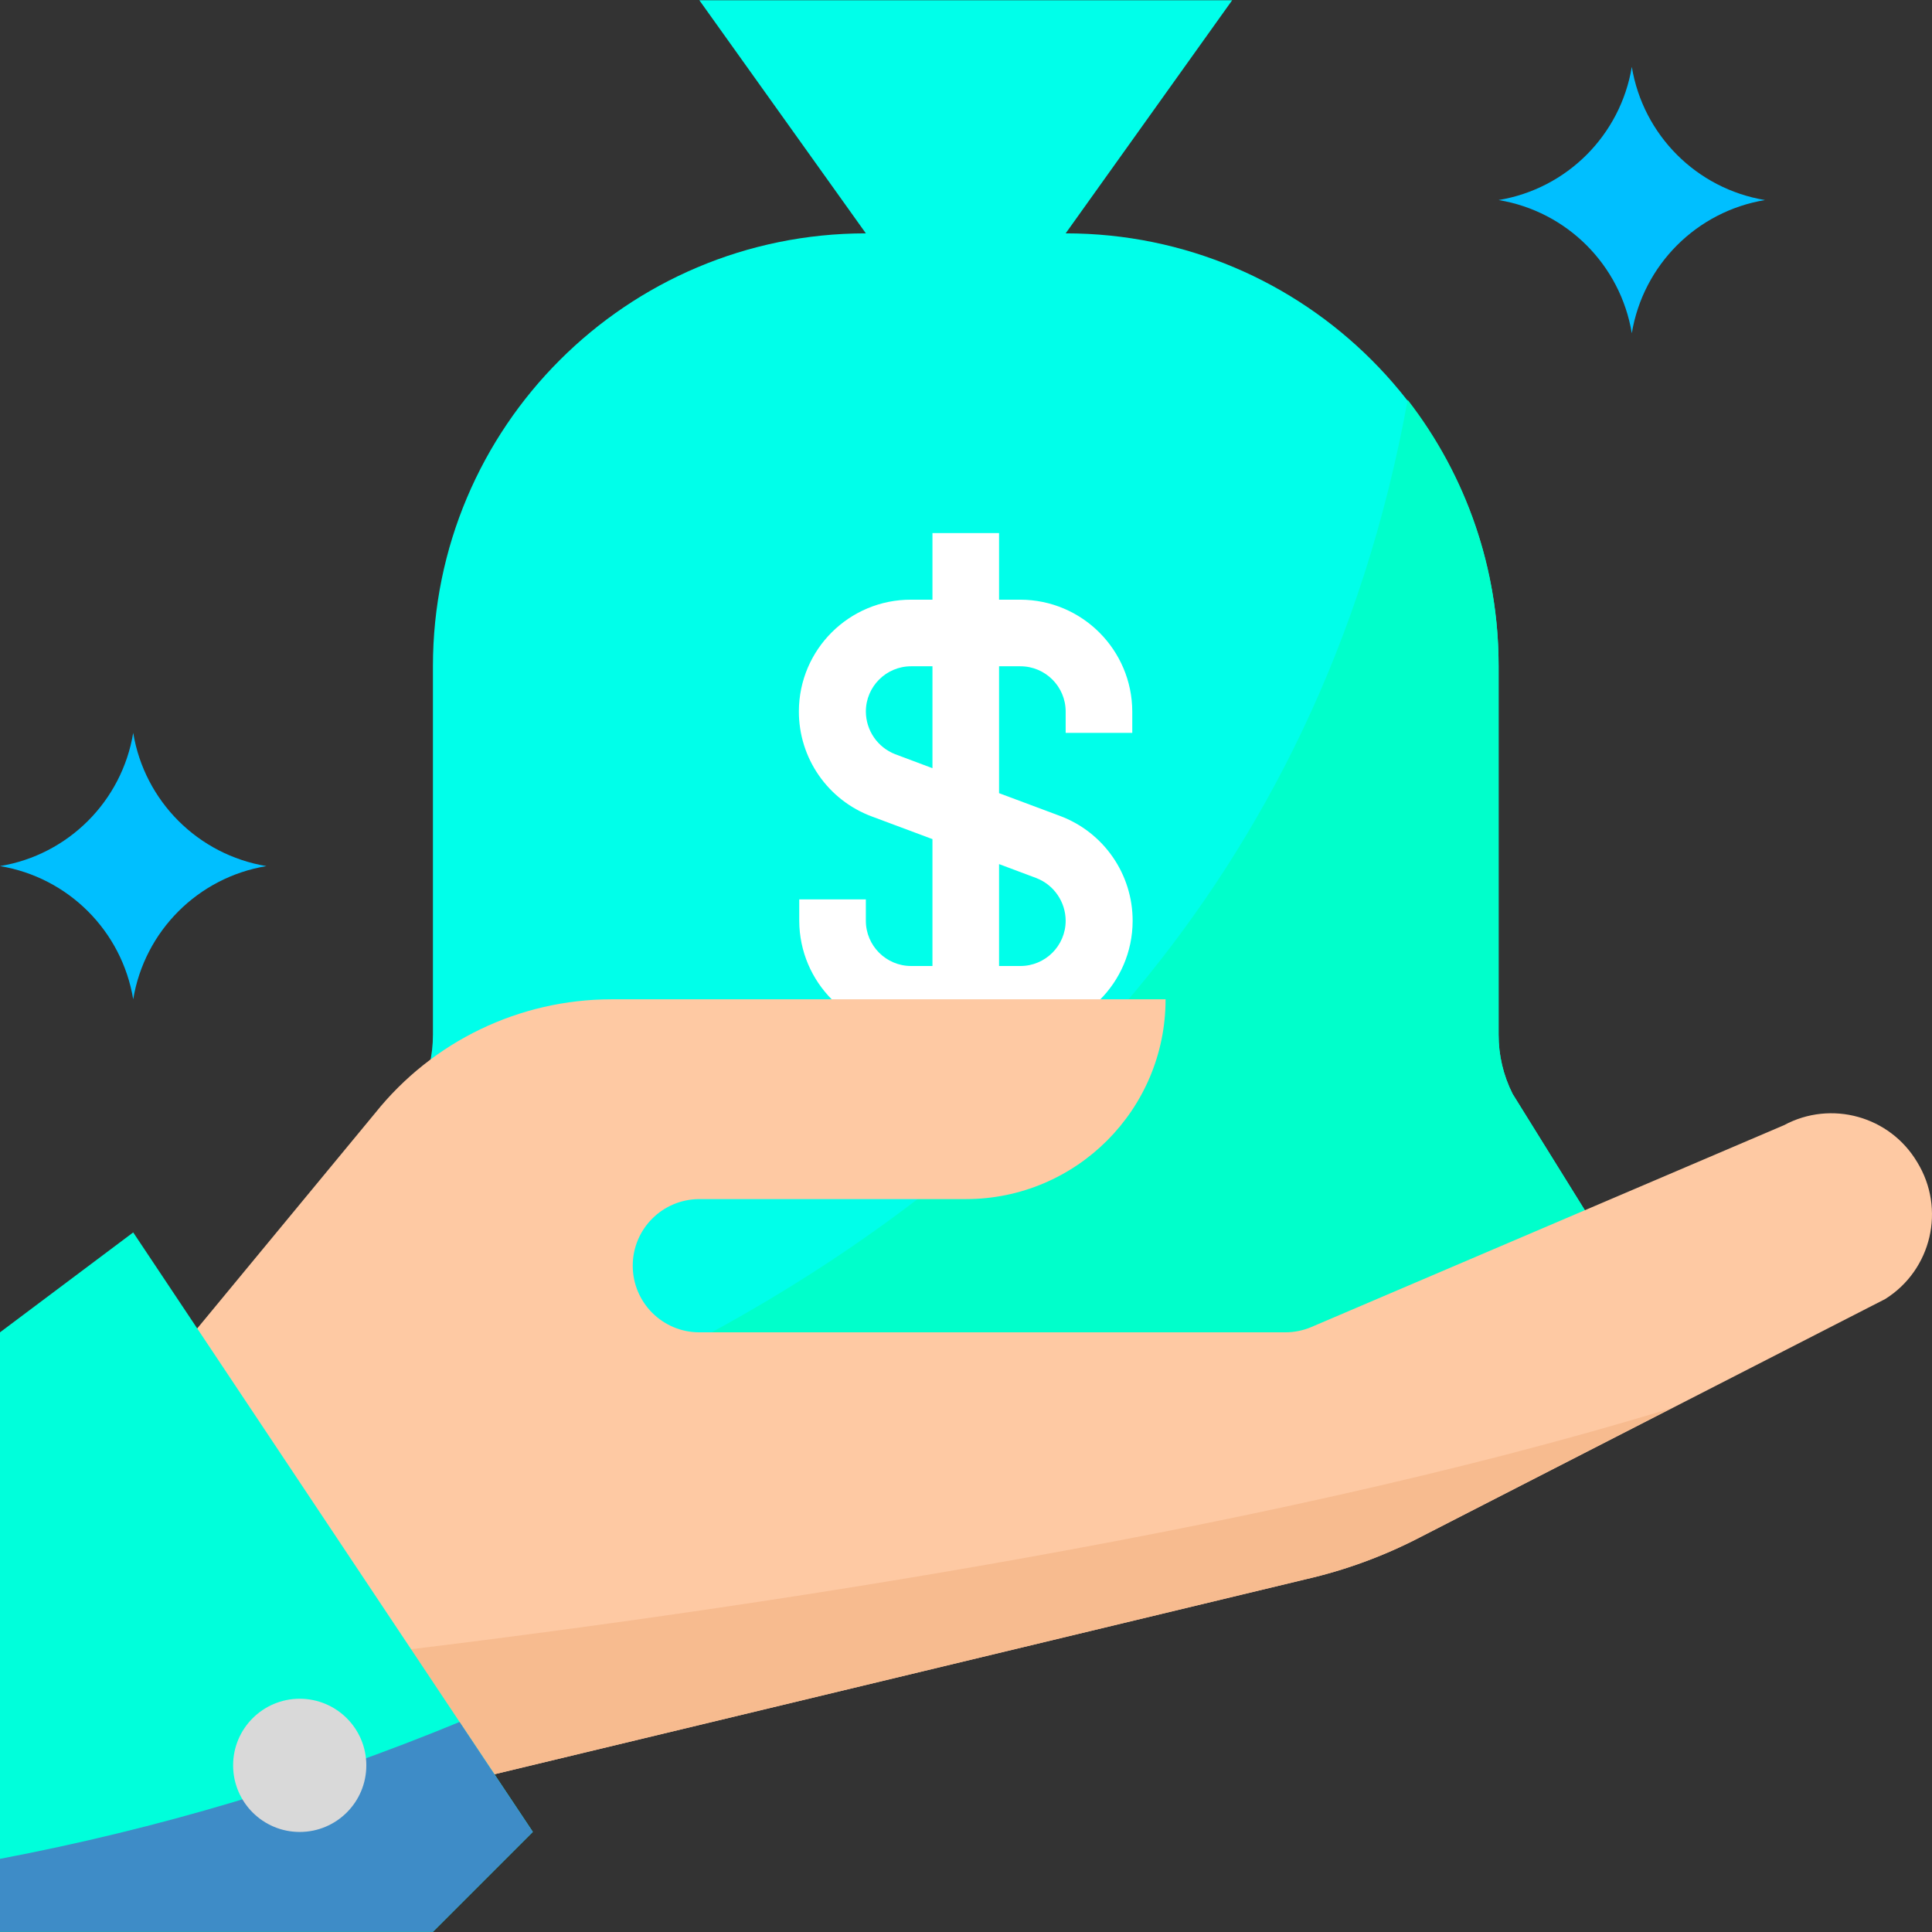 <?xml version="1.0"?>
<svg xmlns="http://www.w3.org/2000/svg" xmlns:xlink="http://www.w3.org/1999/xlink" version="1.1" id="Capa_1" x="0px" y="0px" viewBox="0 0 512.002 512.002" style="enable-background:new 0 0 512.002 512.002;" xml:space="preserve" width="512px" height="512px" class=""><rect x="0" y="0" width="512.002" height="512.002" fill="#333333" stroke="none"/><g><g>
	<path style="fill:#00FFEA" d="M423.622,332.518c0.009-3.866-1.059-7.652-3.089-10.944l-19.681-31.683   c-2.453-4.872-3.724-10.255-3.707-15.709v-97.61c0-63.367-51.364-114.731-114.731-114.731h-52.953   c-63.367,0-114.731,51.364-114.731,114.731v97.61c0.018,5.454-1.253,10.838-3.707,15.709l-19.681,31.683   c-2.03,3.292-3.098,7.078-3.089,10.944l0,0c0.044,11.341,9.223,20.519,20.563,20.563h294.241   C414.399,353.037,423.578,343.858,423.622,332.518z" data-original="#88B337" class="" data-old_color="#00FFF9"/>
	<polygon style="fill:#00FFEA" points="282.415,61.841 326.542,0.063 185.335,0.063 229.462,61.841 229.462,79.492 282.415,79.492     " data-original="#88B337" class="" data-old_color="#00FFF9"/>
</g><path style="fill:#00FFCB" d="M420.533,321.574l-19.681-31.683c-2.453-4.872-3.724-10.255-3.707-15.709v-97.61  c0.062-25.559-8.419-50.411-24.093-70.604C349.488,235.791,266.529,310.631,188.6,353.081h214.459  c11.402,0.044,20.687-9.161,20.731-20.572c0.018-3.866-1.05-7.652-3.08-10.935H420.533z" data-original="#6B962A" class="" data-old_color="#00FFC4"/><path style="fill:#FFFFFF;" d="M300.065,194.223v-5.648c-0.044-16.354-13.3-29.609-29.654-29.654h-5.648V141.27h-17.651v17.651  h-5.648c-16.38-0.053-29.698,13.176-29.751,29.556c-0.044,12.435,7.678,23.573,19.337,27.897l16.062,6.001v33.625h-5.648  c-6.628,0-12.003-5.375-12.003-12.003l0,0v-5.648h-17.651v5.648c0.044,16.354,13.3,29.609,29.654,29.654h28.948  c16.38,0.053,29.698-13.176,29.751-29.556c0.044-12.435-7.678-23.573-19.337-27.897l-16.062-6.001v-33.625h5.648  c6.628,0,12.003,5.375,12.003,12.003l0,0v5.648H300.065z M274.648,232.702c4.66,1.809,7.74,6.293,7.766,11.297  c0,6.628-5.375,12.003-12.003,12.003l0,0h-5.648v-27.006L274.648,232.702z M247.113,203.578l-9.885-3.707  c-4.66-1.809-7.74-6.293-7.766-11.297c0-6.628,5.375-12.003,12.003-12.003l0,0h5.648V203.578z" data-original="#FFFFFF" class=""/><g>
	<path style="fill:#00BFFF" d="M432.447,88.317L432.447,88.317c-3.001-18.11-17.192-32.301-35.302-35.302l0,0   c18.11-3.001,32.301-17.192,35.302-35.302l0,0c3.001,18.11,17.192,32.301,35.302,35.302l0,0   C449.639,56.016,435.448,70.208,432.447,88.317z" data-original="#FDB62F" class="" data-old_color="#00C6FF"/>
	<path style="fill:#00BFFF" d="M35.302,264.826L35.302,264.826C32.301,246.717,18.11,232.525,0,229.525l0,0   c18.11-3.001,32.301-17.192,35.302-35.302l0,0c3.001,18.11,17.192,32.301,35.302,35.302l0,0   C52.494,232.525,38.302,246.717,35.302,264.826z" data-original="#FDB62F" class="" data-old_color="#00C6FF"/>
</g><path style="fill:#FEC9A3;" d="M508.081,307.983c-7.246-12.197-22.814-16.512-35.302-9.796l-125.233,53.482  c-2.206,0.935-4.58,1.421-6.972,1.412h-155.24c-9.752,0-17.651-7.899-17.651-17.651c0-9.752,7.899-17.651,17.651-17.651h70.604  c29.248,0,52.953-23.705,52.953-52.953H162.035c-24.341,0.018-47.357,11.094-62.572,30.095l-55.336,66.985l62.308,114.201  l239.788-57.63c10.361-2.392,20.387-6.063,29.83-10.944l123.556-63.279C511.903,336.533,515.68,320.356,508.081,307.983z" data-original="#FEC9A3" class=""/><path style="fill:#F7BB8F;" d="M86.578,439.747l19.857,36.361l239.788-57.63c10.361-2.392,20.387-6.063,29.83-10.944l66.809-34.331  C331.837,407.181,184.452,428.362,86.578,439.747z" data-original="#F7BB8F" class=""/><polygon style="fill:#00FFDB" points="0,353.081 0,511.939 114.731,511.939 141.207,485.463 35.302,326.605 " data-original="#4398D1" class="" data-old_color="#00FFF2"/><path style="fill:#3E8CC7" d="M0,511.939h114.731l26.476-26.476l-19.416-29.124C82.536,472.542,41.727,484.695,0,492.612V511.939z" data-original="#3E8CC7" class="active-path"/><circle style="fill:#D9D9D9" cx="79.429" cy="467.838" r="17.651" data-original="#D9D9D9" class=""/></g> </svg>
